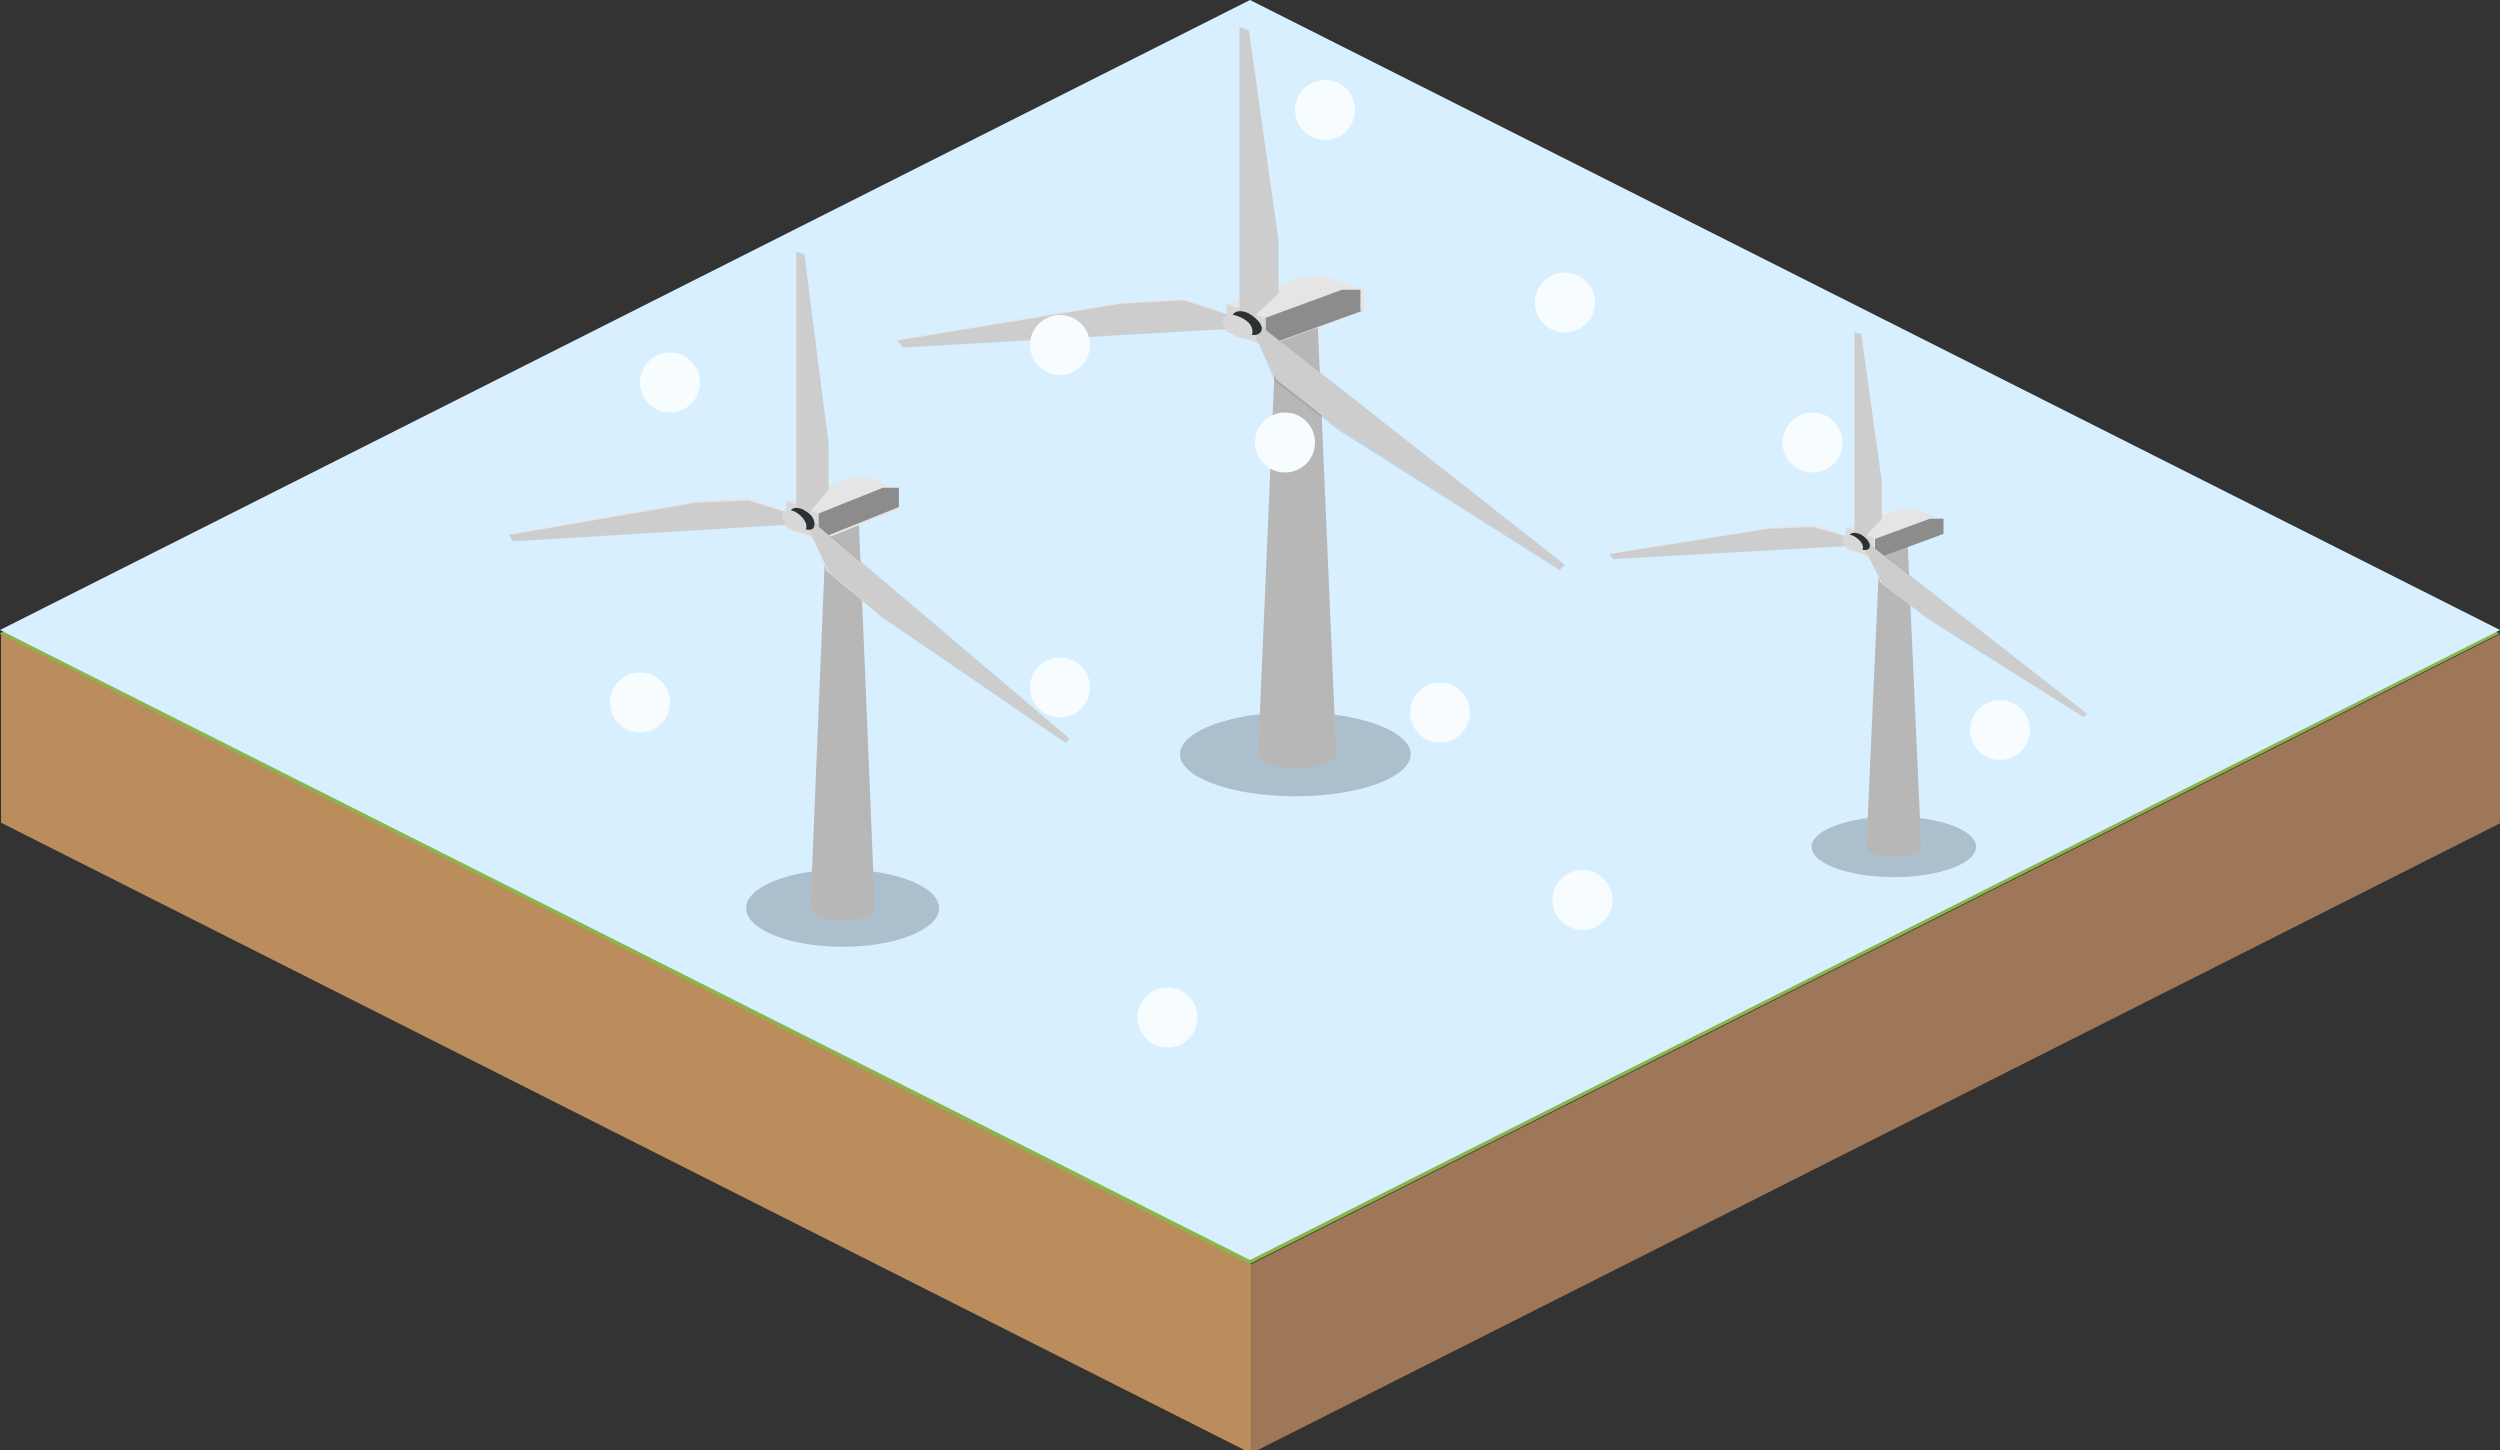 <?xml version="1.0" encoding="utf-8"?>
<!-- Generator: Adobe Illustrator 24.3.0, SVG Export Plug-In . SVG Version: 6.00 Build 0)  -->
<svg version="1.1"
	 id="svg44" inkscape:version="1.0 (4035a4fb49, 2020-05-01)" sodipodi:docname="wind-turbine.svg" xmlns:cc="http://creativecommons.org/ns#" xmlns:dc="http://purl.org/dc/elements/1.1/" xmlns:inkscape="http://www.inkscape.org/namespaces/inkscape" xmlns:rdf="http://www.w3.org/1999/02/22-rdf-syntax-ns#" xmlns:sodipodi="http://sodipodi.sourceforge.net/DTD/sodipodi-0.dtd" xmlns:svg="http://www.w3.org/2000/svg"
	 xmlns="http://www.w3.org/2000/svg" xmlns:xlink="http://www.w3.org/1999/xlink" x="0px" y="0px" viewBox="0 0 100 58"
	 style="enable-background:new 0 0 100 58;" xml:space="preserve">
<rect x="0" y="0" width="100" height="58" fill="#333333" stroke="none"/>
<style type="text/css">
	.st0{fill:#BB8D5D;}
	.st1{fill:#9E7758;}
	.st2{fill:#8BB54A;}
	.st3{fill:#D7EFFF;}
	.st4{opacity:0.2;enable-background:new    ;}
	.st5{fill:#E5E5E5;}
	.st6{opacity:0.39;enable-background:new    ;}
	.st7{opacity:6.000000e-02;enable-background:new    ;}
	.st8{opacity:5.000000e-02;enable-background:new    ;}
	.st9{fill:#2D3134;}
	.st10{fill:#F7FCFF;}
</style>
<g id="g2920" transform="matrix(1,0,0,1.009,-49.219,-260.407)">
	<g id="g2914" transform="translate(0.763)">
		<path id="path546-3" class="st0" d="M98.5,308.2v7.5l-50-25v-7.5L98.5,308.2z"/>
		<path id="path548-6" class="st1" d="M98.5,315.7v-7.5l50-25v7.5L98.5,315.7z"/>
	</g>
	<path id="path208" class="st2" d="M49.2,283.2l50-25l50,25l-50,25L49.2,283.2z"/>
</g>
<polygon class="st3" points="0,25.2 50,0 100,25.2 50,50.4 "/>
<sodipodi:namedview  bordercolor="#666666" borderopacity="1" fit-margin-bottom="0" fit-margin-left="0" fit-margin-right="0" fit-margin-top="0" gridtolerance="10" guidetolerance="10" id="namedview46" inkscape:current-layer="svg44" inkscape:cx="35.165715" inkscape:cy="20.047514" inkscape:document-rotation="0" inkscape:pageopacity="0" inkscape:pageshadow="2" inkscape:window-height="1025" inkscape:window-maximized="1" inkscape:window-width="1920" inkscape:window-x="0" inkscape:window-y="28" inkscape:zoom="11.313709" objecttolerance="10" pagecolor="#ffffff" showgrid="false">
	</sodipodi:namedview>
<g id="g109" transform="matrix(0.804,0,0,0.858,16.418,9.557)">
	<ellipse id="ellipse2-3-8" class="st4" cx="21.5" cy="31.2" rx="4.8" ry="1.8"/>
	<path id="path4-6-7" class="st5" d="M21.5,12.7c-0.4,0-0.8,0.1-0.8,0.3l-0.8,18.2c0,0.3,0.7,0.6,1.6,0.6c0.9,0,1.6-0.3,1.6-0.6
		L22.3,13C22.3,12.8,22,12.7,21.5,12.7z"/>
	<path id="path6-7-9" class="st4" d="M21.5,13.3c-0.4,0-0.8-0.1-0.8-0.3l-0.8,18.2c0,0.3,0.7,0.6,1.6,0.6c0.9,0,1.6-0.3,1.6-0.6
		L22.3,13C22.3,13.2,22,13.3,21.5,13.3z"/>
	<path id="path8-5-2" class="st5" d="M22.7,11.1h-0.8l-3.2,1.2v1.2l1.6,0.6l4-1.5v-0.9L22.7,11.1z"/>
	<path id="path10-3-0" class="st5" d="M24.3,12.5l-4,1.5v-1.2l4-1.2V12.5z"/>
	<path id="path12-5-2" class="st6" d="M24.3,12.5l-4,1.5v-1.2l3.2-1.2h0.8V12.5z"/>
	<path id="path14-6-3" class="st5" d="M20.3,14l-1.6-0.6v-1.2l1.6,0.6V14z"/>
	<path id="path16-2-7" class="st7" d="M20.3,14l-1.6-0.6v-1.2l1.6,0.6V14z"/>
	<g id="g24-9-5" transform="matrix(0.201,0,0,0.147,3.811,0.046)">
		<path id="path18-1-9" class="st5" d="M79.5,86.5l-3-1.5V4l2,1l6,60v15L79.5,86.5z"/>
		<path id="path20-2-2" class="st5" d="M79.5,91.5l1.5-1.8l63,68.4l-1,1.2L97.1,119l-13-14L79.5,91.5z"/>
		<path id="path22-7-2" class="st5" d="M75.1,86.7l1.5,3.4L6.5,95.5l-1-2.2l46.3-10.5l13-1L75.1,86.7z"/>
	</g>
	<path id="path26-0-8" class="st8" d="M19.8,12.8l-0.6-0.2v-12l0.4,0.1l1.2,8.8v2.2L19.8,12.8z"/>
	<path id="path28-9-9" class="st8" d="M19.8,13.5l0.3-0.3l12.7,10.1l-0.2,0.2l-9.2-5.9l-2.6-2.1L19.8,13.5z"/>
	<path id="path30-3-7" class="st8" d="M18.9,12.8l0.3,0.5L5.1,14.1l-0.2-0.3l9.3-1.5l2.6-0.1L18.9,12.8z"/>
	<path id="path32-6-3" class="st7" d="M19.8,12.8l-0.6-0.2v-12l0.4,0.1l1.2,8.8v2.2L19.8,12.8z"/>
	<path id="path34-0-6" class="st7" d="M19.8,13.5l0.3-0.3l12.7,10.1l-0.2,0.2l-9.2-5.9l-2.6-2.1L19.8,13.5z"/>
	<path id="path36-6-1" class="st7" d="M18.9,12.8l0.3,0.5L5.1,14.1l-0.2-0.3l9.3-1.5l2.6-0.1L18.9,12.8z"/>
	<path id="path38-2-2" class="st9" d="M20.1,13.3c0,0.3-0.3,0.3-0.6,0.2c-0.3-0.1-0.6-0.4-0.6-0.7s0.3-0.3,0.6-0.2
		C19.9,12.8,20.1,13,20.1,13.3z"/>
	<path id="path40-6-9" class="st5" d="M19.7,13.4c0,0.3-0.3,0.3-0.6,0.2c-0.3-0.1-0.6-0.4-0.6-0.7s0.3-0.3,0.6-0.2
		C19.5,12.9,19.7,13.2,19.7,13.4z"/>
	<path id="path42-1-3" class="st7" d="M19.7,13.4c0,0.3-0.3,0.3-0.6,0.2c-0.3-0.1-0.6-0.4-0.6-0.7s0.3-0.3,0.6-0.2
		C19.5,12.9,19.7,13.2,19.7,13.4z"/>
</g>
<g id="g155" transform="matrix(0.744,0,0,0.701,11.785,0.586)">
	<ellipse id="ellipse2" class="st4" cx="53.8" cy="42.2" rx="6.2" ry="2.4"/>
	<path id="path4" class="st5" d="M53.8,17.1c-0.6,0-1,0.2-1,0.4l-1,24.7c0,0.4,0.9,0.8,2.1,0.8s2.1-0.4,2.1-0.8l-1-24.7
		C54.8,17.3,54.4,17.1,53.8,17.1z"/>
	<path id="path6" class="st4" d="M53.8,17.9c-0.6,0-1-0.2-1-0.4l-1,24.7c0,0.4,0.9,0.8,2.1,0.8s2.1-0.4,2.1-0.8l-1-24.7
		C54.8,17.7,54.4,17.9,53.8,17.9z"/>
	<path id="path8" class="st5" d="M55.3,14.9h-1l-4.1,1.6v1.6l2.1,0.8l5.2-2v-1.2L55.3,14.9z"/>
	<path id="path10" class="st5" d="M57.4,16.9l-5.2,2v-1.6l5.2-1.6V16.9z"/>
	<path id="path12" class="st6" d="M57.4,16.9l-5.2,2v-1.6l4.1-1.6h1v1.2H57.4z"/>
	<path id="path14" class="st5" d="M52.2,18.9l-2.1-0.8v-1.6l2.1,0.8V18.9z"/>
	<path id="path16" class="st7" d="M52.2,18.9l-2.1-0.8v-1.6l2.1,0.8V18.9z"/>
	<g id="g24" transform="matrix(0.259,0,0,0.199,31.008,-0.049)">
		<path id="path18" class="st5" d="M79.5,86.5l-3-1.5V4l2,1l6,60v15L79.5,86.5z"/>
		<path id="path20" class="st5" d="M79.5,91.5l1.5-1.8l63,68.4l-1,1.2L97.1,119l-13-14L79.5,91.5z"/>
		<path id="path22" class="st5" d="M75.1,86.7l1.5,3.4L6.5,95.5l-1-2.2l46.3-10.5l13-1L75.1,86.7z"/>
	</g>
	<path id="path26" class="st8" d="M51.6,17.2l-0.8-0.3V0.7l0.5,0.2l1.6,12v3L51.6,17.2z"/>
	<path id="path28" class="st8" d="M51.6,18.2l0.4-0.4l16.3,13.6L68,31.7l-11.9-8l-3.4-2.8L51.6,18.2z"/>
	<path id="path30" class="st8" d="M50.4,17.2l0.4,0.7L32.7,19l-0.3-0.4l12-2.1l3.4-0.2L50.4,17.2z"/>
	<path id="path32" class="st7" d="M51.6,17.2l-0.8-0.3V0.7l0.5,0.2l1.6,12v3L51.6,17.2z"/>
	<path id="path34" class="st7" d="M51.6,18.2l0.4-0.4l16.3,13.6L68,31.7l-11.9-8l-3.4-2.8L51.6,18.2z"/>
	<path id="path36" class="st7" d="M50.4,17.2l0.4,0.7L32.7,19l-0.3-0.4l12-2.1l3.4-0.2L50.4,17.2z"/>
	<path id="path38" class="st9" d="M52,17.9c0,0.3-0.3,0.5-0.8,0.3c-0.4-0.2-0.8-0.6-0.8-0.9c0-0.3,0.3-0.5,0.8-0.3
		C51.6,17.2,52,17.6,52,17.9z"/>
	<path id="path40" class="st5" d="M51.5,18.1c0,0.3-0.3,0.5-0.8,0.3c-0.4-0.2-0.8-0.6-0.8-0.9c0-0.3,0.3-0.5,0.8-0.3
		C51.2,17.4,51.5,17.7,51.5,18.1z"/>
	<path id="path42" class="st7" d="M51.5,18.1c0,0.3-0.3,0.5-0.8,0.3c-0.4-0.2-0.8-0.6-0.8-0.9c0-0.3,0.3-0.5,0.8-0.3
		C51.2,17.4,51.5,17.7,51.5,18.1z"/>
</g>
<g id="g132" transform="matrix(0.685,0,0,0.673,21.912,12.808)">
	<ellipse id="ellipse2-3" class="st4" cx="78.6" cy="31.3" rx="4.8" ry="1.8"/>
	<path id="path4-6" class="st5" d="M78.6,12.8c-0.4,0-0.8,0.1-0.8,0.3L77,31.3c0,0.3,0.7,0.6,1.6,0.6s1.6-0.3,1.6-0.6l-0.8-18.2
		C79.4,12.9,79.1,12.8,78.6,12.8z"/>
	<path id="path6-7" class="st4" d="M78.6,13.4c-0.4,0-0.8-0.1-0.8-0.3L77,31.3c0,0.3,0.7,0.6,1.6,0.6s1.6-0.3,1.6-0.6l-0.8-18.2
		C79.4,13.3,79.1,13.4,78.6,13.4z"/>
	<path id="path8-5" class="st5" d="M79.8,11.2H79l-3.2,1.2v1.2l1.6,0.6l4-1.5v-0.9L79.8,11.2z"/>
	<path id="path10-3" class="st5" d="M81.5,12.7l-4,1.5V13l4-1.2V12.7z"/>
	<path id="path12-5" class="st6" d="M81.5,12.7l-4,1.5V13l3.2-1.2h0.8V12.7z"/>
	<path id="path14-6" class="st5" d="M77.4,14.1l-1.6-0.6v-1.2l1.6,0.6V14.1z"/>
	<path id="path16-2" class="st7" d="M77.4,14.1l-1.6-0.6v-1.2l1.6,0.6V14.1z"/>
	<g id="g24-9" transform="matrix(0.201,0,0,0.147,60.921,0.149)">
		<path id="path18-1" class="st5" d="M79.5,86.5l-3-1.5V4l2,1l6,60v15L79.5,86.5z"/>
		<path id="path20-2" class="st5" d="M79.5,91.5l1.5-1.8l63,68.4l-1,1.2L97.1,119l-13-14L79.5,91.5z"/>
		<path id="path22-7" class="st5" d="M75.1,86.7l1.5,3.4L6.5,95.5l-1-2.2l46.3-10.5l13-1L75.1,86.7z"/>
	</g>
	<path id="path26-0" class="st8" d="M76.9,12.9l-0.6-0.2v-12l0.4,0.1l1.2,8.8v2.2L76.9,12.9z"/>
	<path id="path28-9" class="st8" d="M76.9,13.6l0.3-0.3l12.7,10.1l-0.2,0.2l-9.2-5.9l-2.6-2.1L76.9,13.6z"/>
	<path id="path30-3" class="st8" d="M76,12.9l0.3,0.5l-14.1,0.8L62,13.9l9.3-1.5l2.6-0.1L76,12.9z"/>
	<path id="path32-6" class="st7" d="M76.9,12.9l-0.6-0.2v-12l0.4,0.1l1.2,8.8v2.2L76.9,12.9z"/>
	<path id="path34-0" class="st7" d="M76.9,13.6l0.3-0.3l12.7,10.1l-0.2,0.2l-9.2-5.9l-2.6-2.1L76.9,13.6z"/>
	<path id="path36-6" class="st7" d="M76,12.9l0.3,0.5l-14.1,0.8L62,13.9l9.3-1.5l2.6-0.1L76,12.9z"/>
	<path id="path38-2" class="st9" d="M77.2,13.4c0,0.3-0.3,0.3-0.6,0.2c-0.3-0.1-0.6-0.4-0.6-0.7c0-0.3,0.3-0.3,0.6-0.2
		C77,12.9,77.2,13.2,77.2,13.4z"/>
	<path id="path40-6" class="st5" d="M76.8,13.5c0,0.3-0.3,0.3-0.6,0.2c-0.3-0.1-0.6-0.4-0.6-0.7c0-0.3,0.3-0.3,0.6-0.2
		C76.6,13,76.8,13.3,76.8,13.5z"/>
	<path id="path42-1" class="st7" d="M76.8,13.5c0,0.3-0.3,0.3-0.6,0.2c-0.3-0.1-0.6-0.4-0.6-0.7c0-0.3,0.3-0.3,0.6-0.2
		C76.6,13,76.8,13.3,76.8,13.5z"/>
</g>
<circle class="st10" cx="80" cy="29.2" r="1.2"/>
<circle class="st10" cx="51.4" cy="17.7" r="1.2"/>
<circle class="st10" cx="72.5" cy="17.7" r="1.2"/>
<circle class="st10" cx="57.6" cy="28.5" r="1.2"/>
<circle class="st10" cx="26.8" cy="15.3" r="1.2"/>
<circle class="st10" cx="63.3" cy="36" r="1.2"/>
<circle class="st10" cx="62.6" cy="12.1" r="1.2"/>
<circle class="st10" cx="46.7" cy="40.7" r="1.2"/>
<circle class="st10" cx="42.4" cy="27.5" r="1.2"/>
<circle class="st10" cx="53" cy="4.4" r="1.2"/>
<circle class="st10" cx="42.4" cy="13.8" r="1.2"/>
<circle class="st10" cx="25.6" cy="28.1" r="1.2"/>
</svg>
